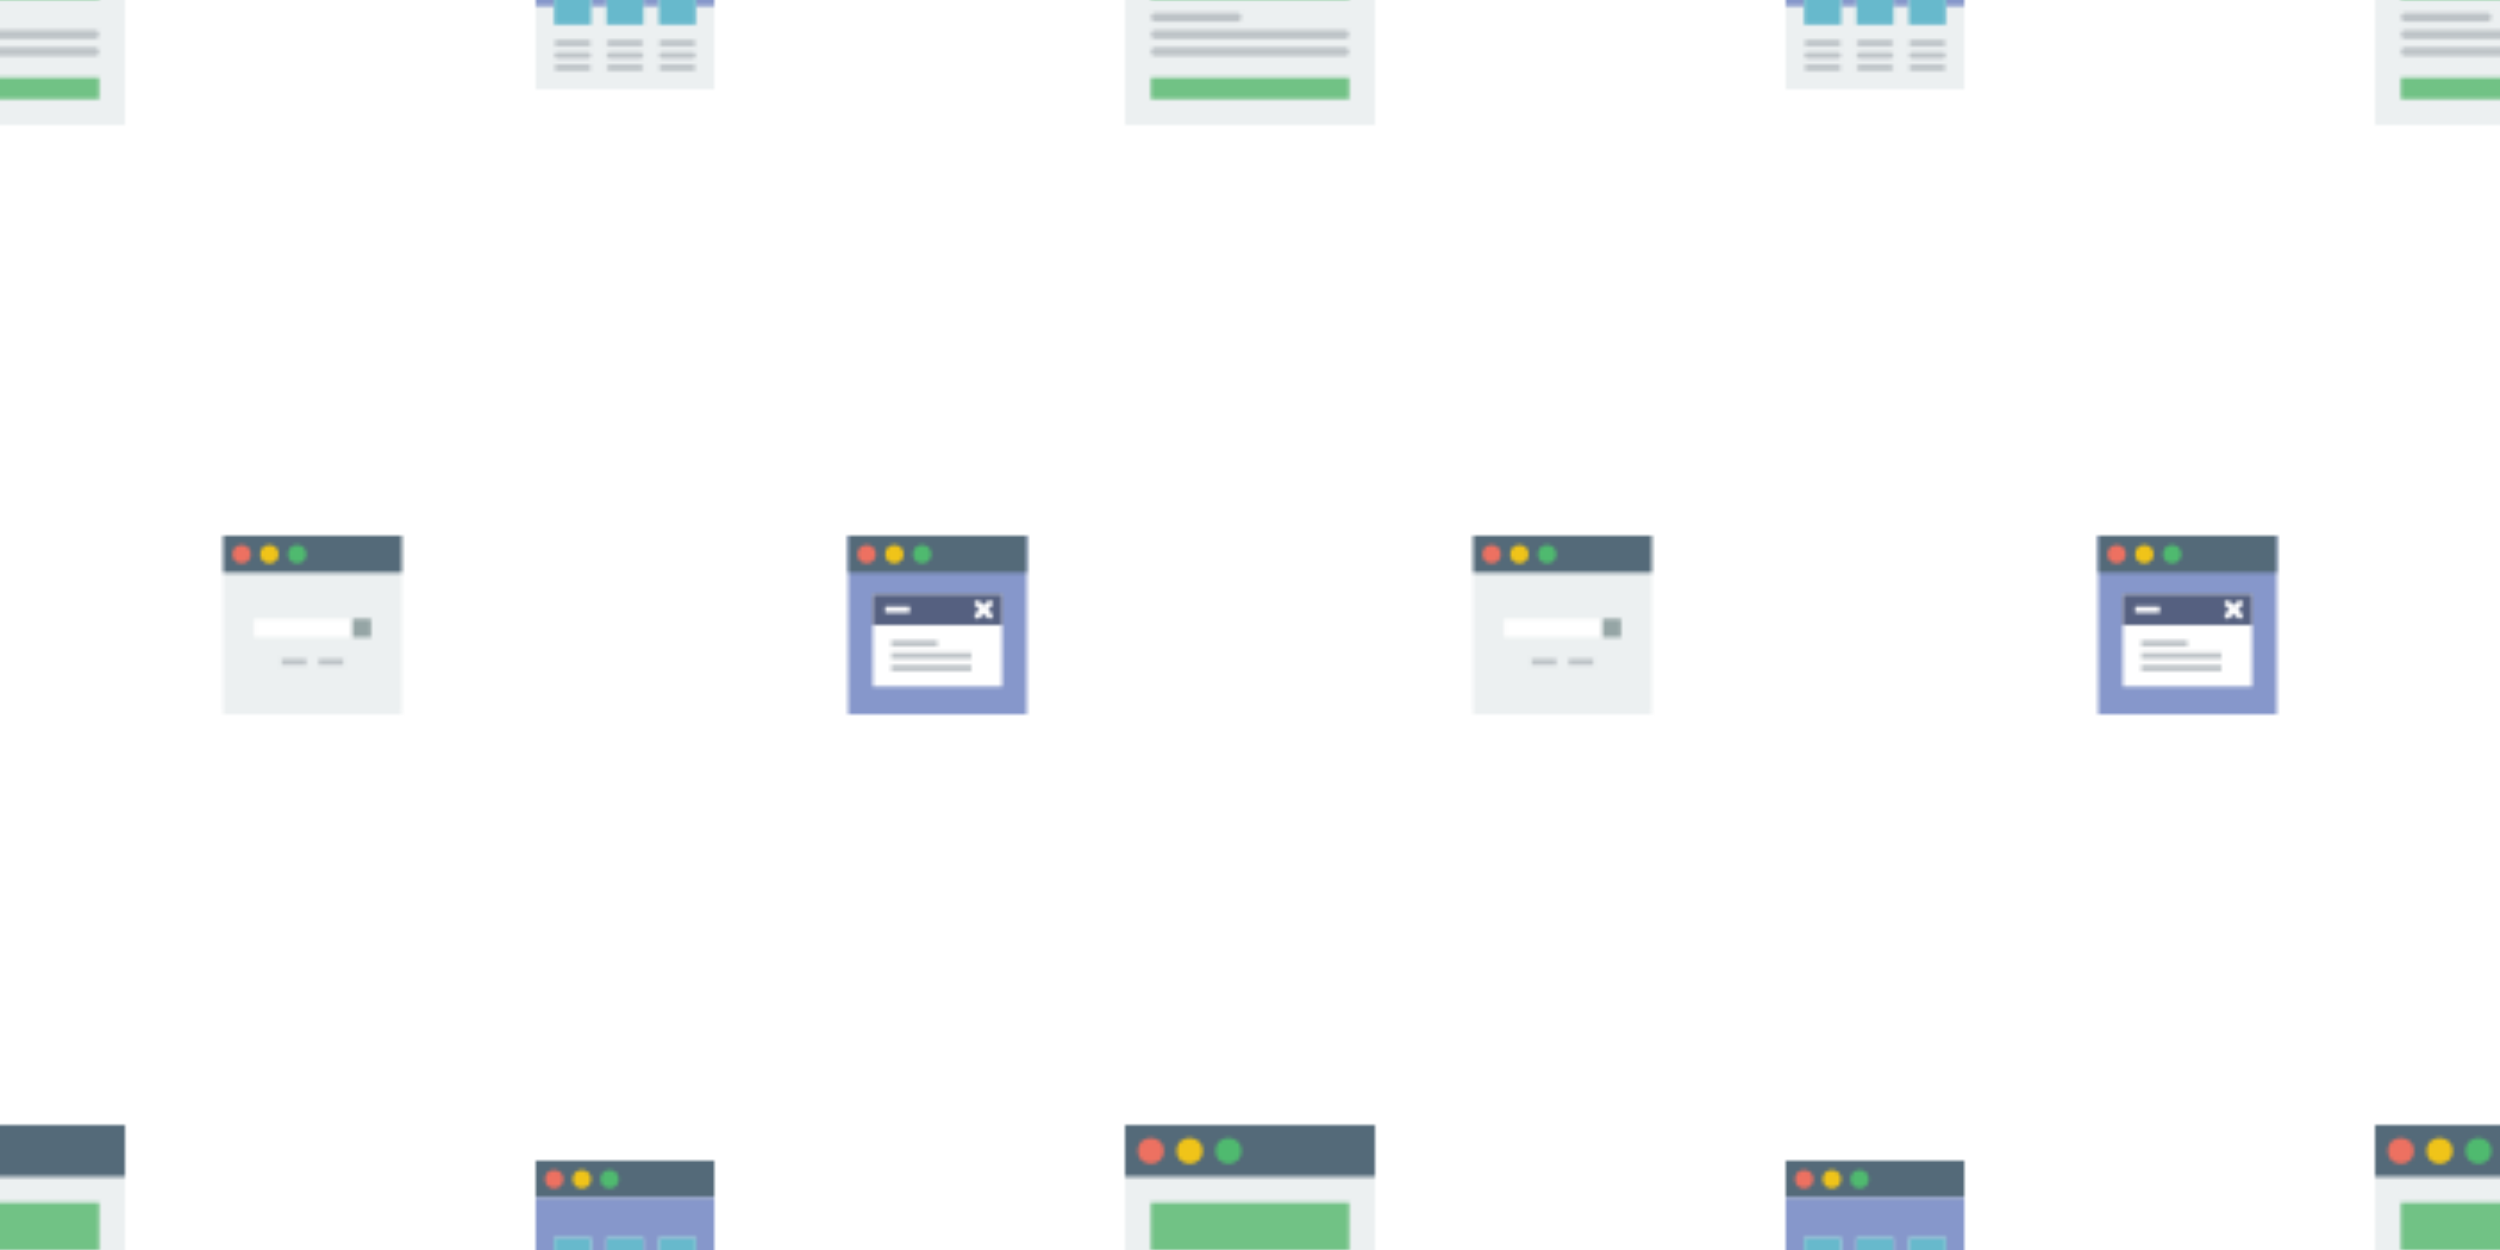 <svg xmlns="http://www.w3.org/2000/svg" xmlns:xlink="http://www.w3.org/1999/xlink" xmlns:fi="http://pattern.flaticon.com/" x="0" y="0" width="700" height="350" viewBox="0 0 700 350"><rect x="0px" y="0px" width="100%" height="100%" opacity="1" fill="#ffffff"/><defs><g transform="matrix(1.207 0 0 1.207 315 315)" id="L1_636"><rect x="0px" y="0px" width="58px" height="58px" fill="#ecf0f1"/><rect x="0px" y="0px" width="58px" height="12px" fill="#546a79"/><circle cx="6" cy="6" r="3" fill="#ed7161"/><circle cx="15" cy="6" r="3" fill="#f0c419"/><circle cx="24" cy="6" r="3" fill="#4fba6f"/><rect x="6px" y="47px" width="46px" height="5px" fill="#71c285"/><rect x="6px" y="18px" width="46px" height="11px" fill="#71c285"/><g><path d="M7,34h19c0.552,0,1-0.448,1-1s-0.448-1-1-1H7c-0.552,0-1,0.448-1,1S6.448,34,7,34z" fill="#bdc3c7"/><path d="M7,38h44c0.552,0,1-0.448,1-1s-0.448-1-1-1H7c-0.552,0-1,0.448-1,1S6.448,38,7,38z" fill="#bdc3c7"/><path d="M51,40H7c-0.552,0-1,0.448-1,1s0.448,1,1,1h44c0.552,0,1-0.448,1-1S51.552,40,51,40z" fill="#bdc3c7"/></g></g><g transform="matrix(0.862 0 0 0.862 62.5 150)" id="L1_637"><rect x="0px" y="0px" width="58px" height="58px" fill="#ecf0f1"/><rect x="0px" y="0px" width="58px" height="12px" fill="#546a79"/><circle cx="6" cy="6" r="3" fill="#ed7161"/><circle cx="15" cy="6" r="3" fill="#f0c419"/><circle cx="24" cy="6" r="3" fill="#4fba6f"/><rect x="10px" y="27px" width="32px" height="6px" fill="#ffffff"/><rect x="42px" y="27px" width="6px" height="6px" fill="#95a5a5"/><rect x="19px" y="40px" width="8px" height="2px" fill="#bdc3c7"/><rect x="31px" y="40px" width="8px" height="2px" fill="#bdc3c7"/></g><g transform="matrix(0.862 0 0 0.862 150 325)" id="L1_638"><rect x="0px" y="0px" width="58px" height="58px" fill="#ecf0f1"/><rect x="0px" y="0px" width="58px" height="12px" fill="#546a79"/><circle cx="6" cy="6" r="3" fill="#ed7161"/><circle cx="15" cy="6" r="3" fill="#f0c419"/><circle cx="24" cy="6" r="3" fill="#4fba6f"/><path d="M0,12 0,31 6,31 6,25 18,25 18,31 23,31 23,25 35,25 35,31 40,31 40,25 52,25 52,31 58,31   58,12z" fill="#8697cb"/><path d="M17,44H7c-0.553,0-1-0.448-1-1s0.447-1,1-1h10c0.553,0,1,0.448,1,1S17.553,44,17,44z" fill="#bdc3c7"/><path d="M17,48H7c-0.553,0-1-0.448-1-1s0.447-1,1-1h10c0.553,0,1,0.448,1,1S17.553,48,17,48z" fill="#bdc3c7"/><path d="M17,52H7c-0.553,0-1-0.448-1-1s0.447-1,1-1h10c0.553,0,1,0.448,1,1S17.553,52,17,52z" fill="#bdc3c7"/><path d="M34,44H24c-0.553,0-1-0.448-1-1s0.447-1,1-1h10c0.553,0,1,0.448,1,1S34.553,44,34,44z" fill="#bdc3c7"/><path d="M34,48H24c-0.553,0-1-0.448-1-1s0.447-1,1-1h10c0.553,0,1,0.448,1,1S34.553,48,34,48z" fill="#bdc3c7"/><path d="M34,52H24c-0.553,0-1-0.448-1-1s0.447-1,1-1h10c0.553,0,1,0.448,1,1S34.553,52,34,52z" fill="#bdc3c7"/><path d="M51,44H41c-0.553,0-1-0.448-1-1s0.447-1,1-1h10c0.553,0,1,0.448,1,1S51.553,44,51,44z" fill="#bdc3c7"/><path d="M51,48H41c-0.553,0-1-0.448-1-1s0.447-1,1-1h10c0.553,0,1,0.448,1,1S51.553,48,51,48z" fill="#bdc3c7"/><path d="M51,52H41c-0.553,0-1-0.448-1-1s0.447-1,1-1h10c0.553,0,1,0.448,1,1S51.553,52,51,52z" fill="#bdc3c7"/><rect x="6px" y="25px" width="12px" height="12px" fill="#67b9cc"/><rect x="40px" y="25px" width="12px" height="12px" fill="#67b9cc"/><rect x="23px" y="25px" width="12px" height="12px" fill="#67b9cc"/></g><g transform="matrix(0.862 0 0 0.862 237.5 150)" id="L1_639"><rect x="0px" y="0px" width="58px" height="58px" fill="#8697cb"/><rect x="0px" y="0px" width="58px" height="12px" fill="#546a79"/><circle cx="6" cy="6" r="3" fill="#ed7161"/><circle cx="15" cy="6" r="3" fill="#f0c419"/><circle cx="24" cy="6" r="3" fill="#4fba6f"/><rect x="8px" y="19px" width="42px" height="30px" fill="#ffffff"/><rect x="8px" y="19px" width="42px" height="10px" fill="#556080"/><rect x="12px" y="23px" width="8px" height="2px" fill="#ffffff"/><path d="M42,27c-0.256,0-0.512-0.098-0.707-0.293c-0.391-0.391-0.391-1.023,0-1.414l4-4  c0.391-0.391,1.023-0.391,1.414,0s0.391,1.023,0,1.414l-4,4C42.512,26.902,42.256,27,42,27z" fill="#ffffff"/><path d="M46,27c-0.256,0-0.512-0.098-0.707-0.293l-4-4c-0.391-0.391-0.391-1.023,0-1.414s1.023-0.391,1.414,0  l4,4c0.391,0.391,0.391,1.023,0,1.414C46.512,26.902,46.256,27,46,27z" fill="#ffffff"/><g><rect x="14px" y="34px" width="15px" height="2px" fill="#bdc3c7"/><rect x="14px" y="38px" width="26px" height="2px" fill="#bdc3c7"/><rect x="14px" y="42px" width="26px" height="2px" fill="#bdc3c7"/></g></g></defs><g fi:class="KUsePattern"><pattern id="pattern_L1_636" width="350" height="350" patternUnits="userSpaceOnUse"><use xlink:href="#L1_636" x="-350" y="-350"/><use xlink:href="#L1_636" x="0" y="-350"/><use xlink:href="#L1_636" x="350" y="-350"/><use xlink:href="#L1_636" x="-350" y="0"/><use xlink:href="#L1_636" x="0" y="0"/><use xlink:href="#L1_636" x="350" y="0"/><use xlink:href="#L1_636" x="-350" y="350"/><use xlink:href="#L1_636" x="0" y="350"/><use xlink:href="#L1_636" x="350" y="350"/></pattern><rect x="0" y="0" width="100%" height="100%" fill="url(#pattern_L1_636)"/></g><g fi:class="KUsePattern"><pattern id="pattern_L1_637" width="350" height="350" patternUnits="userSpaceOnUse"><use xlink:href="#L1_637" x="-350" y="-350"/><use xlink:href="#L1_637" x="0" y="-350"/><use xlink:href="#L1_637" x="350" y="-350"/><use xlink:href="#L1_637" x="-350" y="0"/><use xlink:href="#L1_637" x="0" y="0"/><use xlink:href="#L1_637" x="350" y="0"/><use xlink:href="#L1_637" x="-350" y="350"/><use xlink:href="#L1_637" x="0" y="350"/><use xlink:href="#L1_637" x="350" y="350"/></pattern><rect x="0" y="0" width="100%" height="100%" fill="url(#pattern_L1_637)"/></g><g fi:class="KUsePattern"><pattern id="pattern_L1_638" width="350" height="350" patternUnits="userSpaceOnUse"><use xlink:href="#L1_638" x="-350" y="-350"/><use xlink:href="#L1_638" x="0" y="-350"/><use xlink:href="#L1_638" x="350" y="-350"/><use xlink:href="#L1_638" x="-350" y="0"/><use xlink:href="#L1_638" x="0" y="0"/><use xlink:href="#L1_638" x="350" y="0"/><use xlink:href="#L1_638" x="-350" y="350"/><use xlink:href="#L1_638" x="0" y="350"/><use xlink:href="#L1_638" x="350" y="350"/></pattern><rect x="0" y="0" width="100%" height="100%" fill="url(#pattern_L1_638)"/></g><g fi:class="KUsePattern"><pattern id="pattern_L1_639" width="350" height="350" patternUnits="userSpaceOnUse"><use xlink:href="#L1_639" x="-350" y="-350"/><use xlink:href="#L1_639" x="0" y="-350"/><use xlink:href="#L1_639" x="350" y="-350"/><use xlink:href="#L1_639" x="-350" y="0"/><use xlink:href="#L1_639" x="0" y="0"/><use xlink:href="#L1_639" x="350" y="0"/><use xlink:href="#L1_639" x="-350" y="350"/><use xlink:href="#L1_639" x="0" y="350"/><use xlink:href="#L1_639" x="350" y="350"/></pattern><rect x="0" y="0" width="100%" height="100%" fill="url(#pattern_L1_639)"/></g></svg>